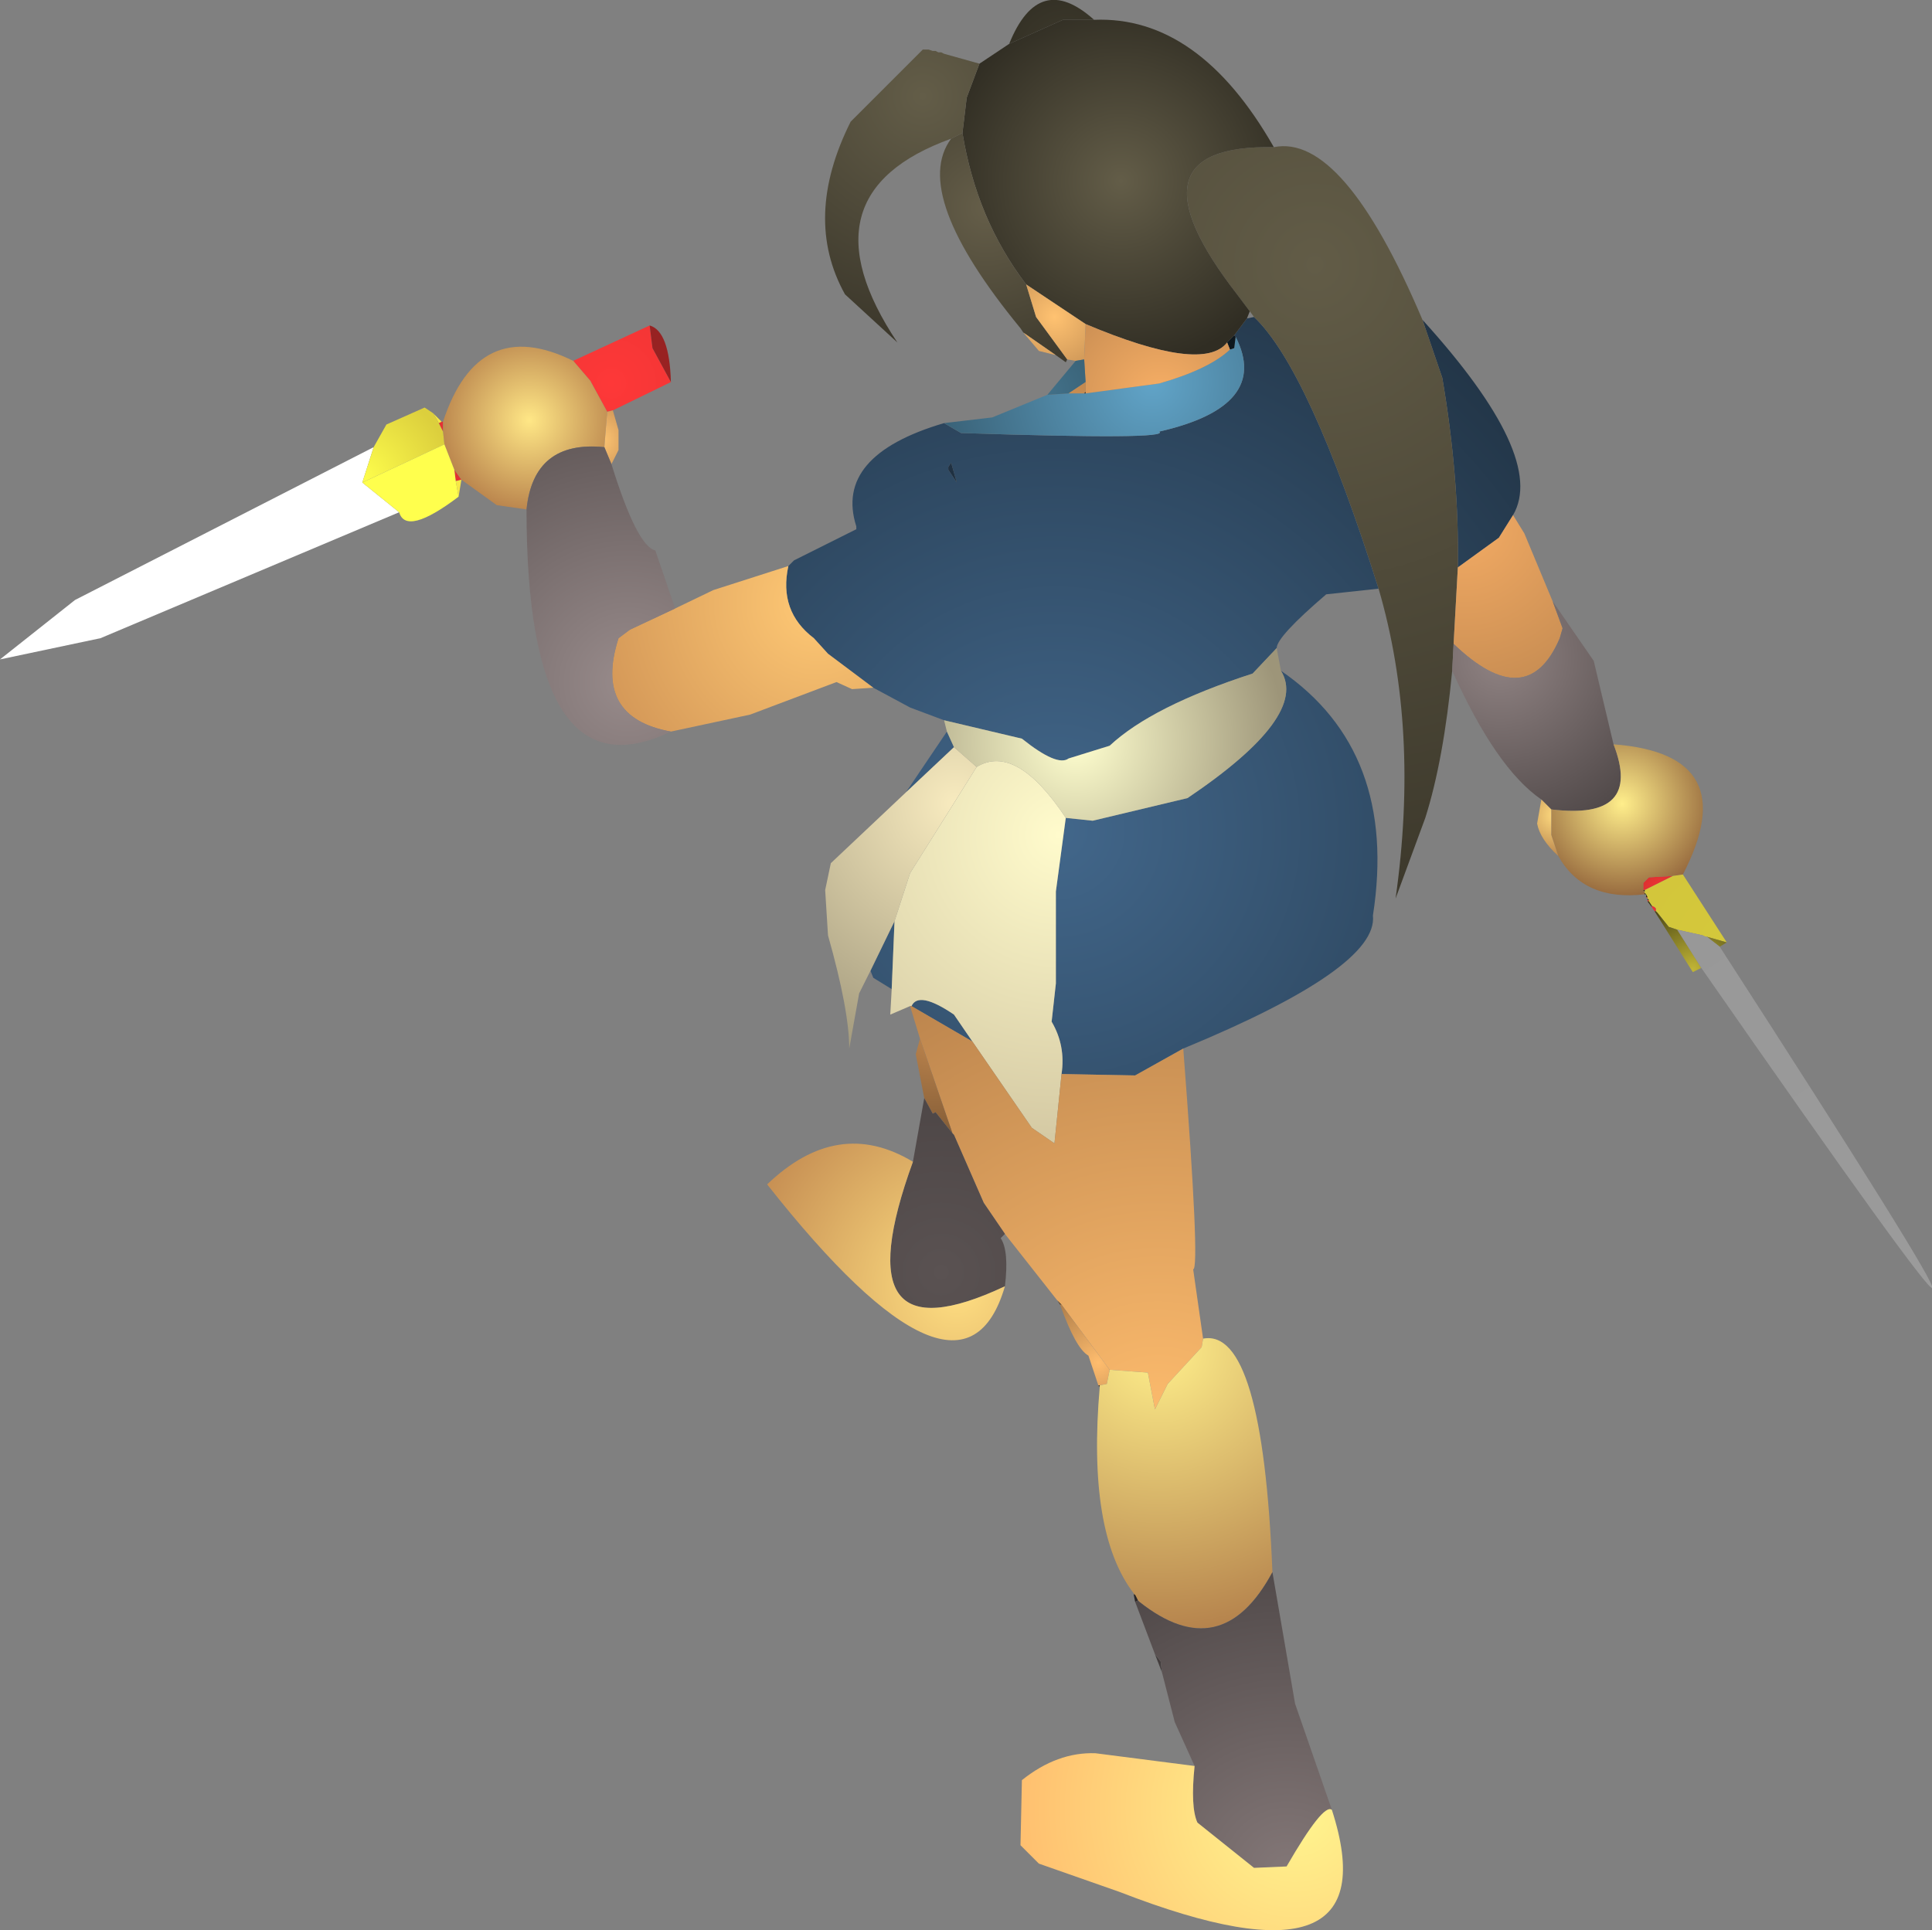 <?xml version="1.0" encoding="UTF-8" standalone="no"?>
<svg xmlns:ffdec="https://www.free-decompiler.com/flash" xmlns:xlink="http://www.w3.org/1999/xlink" ffdec:objectType="shape" height="68.2px" width="68.25px" xmlns="http://www.w3.org/2000/svg">
  <rect width="100%" height="100%" fill="#808080" stroke="none"/>
  <g transform="matrix(1.0, 0.0, 0.0, 1.0, 49.2, 59.05)">
    <path d="M2.3 -39.0 Q2.35 -42.2 1.75 -45.7 L1.05 -47.75 Q5.45 -42.9 4.25 -40.85 L3.75 -40.05 2.3 -39.0 M-4.9 -47.85 Q-2.95 -46.0 -0.5 -38.25 L-2.35 -38.05 Q-4.1 -36.55 -4.1 -36.15 L-4.95 -35.25 Q-8.5 -34.1 -10.0 -32.7 L-11.45 -32.25 Q-11.85 -31.95 -13.1 -32.95 L-15.85 -33.6 -17.05 -34.05 -18.35 -34.75 -19.95 -35.95 -20.45 -36.5 Q-21.7 -37.45 -21.35 -39.05 L-21.15 -39.25 -18.95 -40.35 -18.95 -40.45 Q-19.75 -42.95 -15.85 -44.1 L-15.25 -43.75 Q-7.8 -43.5 -8.25 -43.8 -4.3 -44.7 -5.55 -47.15 L-5.6 -47.2 -5.15 -47.8 -4.9 -47.85 M-3.95 -35.35 Q0.2 -32.5 -0.7 -26.7 -0.5 -24.85 -7.4 -22.0 L-9.1 -21.05 -11.7 -21.1 Q-11.55 -22.1 -12.05 -22.95 L-11.9 -24.3 -11.9 -27.55 -11.55 -30.15 -10.6 -30.05 -7.25 -30.85 Q-2.95 -33.75 -3.95 -35.35 M-17.7 -24.1 L-18.35 -24.5 -18.45 -24.75 -17.6 -26.5 -17.7 -24.1 M-17.2 -31.05 L-15.75 -33.2 -15.5 -32.65 -17.2 -31.05 M-15.7 -42.45 L-15.4 -42.0 -15.6 -42.7 -15.7 -42.55 -15.7 -42.45 M-14.85 -22.25 L-17.0 -23.5 Q-16.75 -24.05 -15.5 -23.2 L-14.85 -22.25" fill="url(#gradient0)" fill-rule="evenodd" stroke="none"/>
    <path d="M1.05 -47.75 L1.75 -45.7 Q2.35 -42.2 2.3 -39.0 L2.15 -36.3 2.1 -35.35 Q1.8 -32.2 1.15 -30.15 L0.1 -27.3 Q0.95 -33.3 -0.5 -38.25 -2.95 -46.0 -4.9 -47.85 L-5.05 -48.05 -5.5 -48.65 Q-9.6 -53.95 -4.2 -53.85 -1.75 -54.35 1.05 -47.75" fill="url(#gradient1)" fill-rule="evenodd" stroke="none"/>
    <path d="M2.15 -36.3 L2.3 -39.0 3.75 -40.05 4.25 -40.85 4.65 -40.2 5.65 -37.8 6.0 -36.85 5.9 -36.5 Q4.75 -33.8 2.15 -36.3" fill="url(#gradient2)" fill-rule="evenodd" stroke="none"/>
    <path d="M2.1 -35.35 L2.15 -36.3 Q4.75 -33.8 5.9 -36.5 L6.0 -36.85 5.65 -37.8 7.1 -35.7 7.8 -32.75 Q8.85 -30.05 5.6 -30.45 L5.25 -30.8 Q3.65 -31.9 2.1 -35.35" fill="url(#gradient3)" fill-rule="evenodd" stroke="none"/>
    <path d="M9.25 -26.85 L9.15 -27.0 9.15 -27.05 9.25 -27.0 9.3 -26.95 9.3 -26.85 9.25 -26.85 M9.0 -27.2 L9.0 -27.25 9.05 -27.25 9.05 -27.2 9.0 -27.2 M9.0 -27.3 L8.95 -27.35 9.0 -27.35 9.0 -27.3 M8.85 -27.6 L8.85 -27.85 9.05 -28.05 9.9 -28.1 8.9 -27.6 8.85 -27.6" fill="url(#gradient4)" fill-rule="evenodd" stroke="none"/>
    <path d="M7.8 -32.75 Q12.45 -32.4 10.25 -28.15 L9.9 -28.1 9.05 -28.05 8.85 -27.85 8.85 -27.6 8.9 -27.55 8.9 -27.5 8.9 -27.45 Q6.75 -27.2 5.85 -28.8 L5.6 -29.55 5.6 -30.45 Q8.85 -30.05 7.8 -32.75" fill="url(#gradient5)" fill-rule="evenodd" stroke="none"/>
    <path d="M5.85 -28.8 Q5.2 -29.4 5.1 -29.95 L5.25 -30.8 5.6 -30.45 5.6 -29.55 5.85 -28.8" fill="url(#gradient6)" fill-rule="evenodd" stroke="none"/>
    <path d="M10.25 -28.15 L11.8 -25.75 11.1 -25.95 11.05 -25.95 10.95 -26.0 10.05 -26.2 9.75 -26.3 9.35 -26.8 9.3 -26.85 9.3 -26.95 9.25 -27.0 9.15 -27.05 9.05 -27.2 9.05 -27.25 9.0 -27.3 9.0 -27.35 8.95 -27.45 8.9 -27.5 8.9 -27.55 8.9 -27.6 9.9 -28.1 10.25 -28.15" fill="url(#gradient7)" fill-rule="evenodd" stroke="none"/>
    <path d="M8.95 -27.45 L8.9 -27.45 8.9 -27.5 8.95 -27.45 M8.9 -27.6 L8.9 -27.55 8.85 -27.6 8.9 -27.6" fill="url(#gradient8)" fill-rule="evenodd" stroke="none"/>
    <path d="M11.8 -25.75 L11.55 -25.6 11.1 -25.95 11.8 -25.75 M10.9 -24.85 L10.6 -24.7 9.25 -26.85 9.3 -26.85 9.35 -26.8 9.75 -26.3 10.05 -26.2 10.9 -24.85 M9.15 -27.0 L9.0 -27.2 9.05 -27.2 9.15 -27.05 9.15 -27.0 M9.0 -27.25 L9.0 -27.3 9.05 -27.25 9.0 -27.25 M8.95 -27.35 L8.95 -27.45 9.0 -27.35 8.95 -27.35" fill="url(#gradient9)" fill-rule="evenodd" stroke="none"/>
    <path d="M11.55 -25.6 Q26.9 -1.85 10.9 -24.85 L10.05 -26.2 10.95 -26.0 11.05 -25.95 11.1 -25.95 11.55 -25.6" fill="url(#gradient10)" fill-rule="evenodd" stroke="none"/>
    <path d="M-10.55 -58.35 L-11.65 -58.35 -13.55 -57.5 Q-12.5 -60.1 -10.55 -58.35" fill="url(#gradient11)" fill-rule="evenodd" stroke="none"/>
    <path d="M-4.2 -53.85 Q-9.6 -53.95 -5.5 -48.65 L-5.05 -48.05 -5.15 -47.8 -5.6 -47.2 -5.85 -46.95 Q-6.7 -45.85 -10.85 -47.6 L-12.95 -49.0 Q-14.7 -51.3 -15.2 -54.35 L-15.05 -55.6 -14.6 -56.8 -13.55 -57.5 -11.65 -58.35 -10.55 -58.35 Q-6.85 -58.5 -4.2 -53.85" fill="url(#gradient12)" fill-rule="evenodd" stroke="none"/>
    <path d="M-14.6 -56.8 L-15.05 -55.6 -15.2 -54.35 -15.6 -54.15 Q-21.0 -52.2 -17.5 -46.95 L-19.35 -48.65 Q-20.85 -51.35 -19.15 -54.75 L-16.6 -57.3 -16.4 -57.3 -16.25 -57.25 -16.15 -57.25 -16.05 -57.2 -15.95 -57.2 -15.85 -57.15 -14.6 -56.8" fill="url(#gradient13)" fill-rule="evenodd" stroke="none"/>
    <path d="M-15.2 -54.35 Q-14.7 -51.3 -12.95 -49.0 L-12.6 -47.85 -11.5 -46.35 -11.55 -46.25 -11.9 -46.5 -13.05 -47.3 -13.15 -47.45 Q-17.05 -52.2 -15.6 -54.15 L-15.2 -54.35" fill="url(#gradient14)" fill-rule="evenodd" stroke="none"/>
    <path d="M-35.1 -40.95 L-45.65 -36.5 -49.2 -35.75 -46.55 -37.85 -36.0 -43.25 -36.4 -42.0 -35.1 -40.95" fill="url(#gradient15)" fill-rule="evenodd" stroke="none"/>
    <path d="M-15.85 -44.1 L-14.15 -44.3 -12.2 -45.1 -11.45 -45.15 -10.9 -45.15 -10.85 -45.15 -8.25 -45.5 Q-6.5 -46.0 -5.75 -46.7 L-5.6 -46.75 -5.55 -47.15 Q-4.3 -44.7 -8.25 -43.8 -7.8 -43.5 -15.25 -43.75 L-15.85 -44.1" fill="url(#gradient16)" fill-rule="evenodd" stroke="none"/>
    <path d="M-5.85 -46.95 L-5.6 -47.2 -5.55 -47.15 -5.6 -46.75 -5.75 -46.7 -5.85 -46.95" fill="url(#gradient17)" fill-rule="evenodd" stroke="none"/>
    <path d="M-10.85 -47.6 Q-6.7 -45.85 -5.85 -46.95 L-5.75 -46.7 Q-6.5 -46.0 -8.25 -45.5 L-10.85 -45.15 -10.85 -45.2 -10.85 -45.55 -10.9 -46.35 -10.85 -47.6" fill="url(#gradient18)" fill-rule="evenodd" stroke="none"/>
    <path d="M-12.95 -49.0 L-10.85 -47.6 -10.9 -46.35 -11.2 -46.3 -11.5 -46.35 -12.6 -47.85 -12.95 -49.0 M-11.9 -46.5 L-12.5 -46.65 -13.05 -47.3 -11.9 -46.5" fill="url(#gradient19)" fill-rule="evenodd" stroke="none"/>
    <path d="M-12.2 -45.1 L-11.2 -46.3 -10.9 -46.35 -10.85 -45.55 -11.45 -45.15 -12.2 -45.1" fill="url(#gradient20)" fill-rule="evenodd" stroke="none"/>
    <path d="M-10.9 -45.15 L-11.45 -45.15 -10.85 -45.55 -10.85 -45.2 -10.9 -45.15" fill="url(#gradient21)" fill-rule="evenodd" stroke="none"/>
    <path d="M-10.85 -45.15 L-10.9 -45.15 -10.85 -45.2 -10.85 -45.15" fill="url(#gradient22)" fill-rule="evenodd" stroke="none"/>
    <path d="M-15.7 -42.45 L-15.7 -42.55 -15.6 -42.7 -15.4 -42.0 -15.7 -42.45" fill="url(#gradient23)" fill-rule="evenodd" stroke="none"/>
    <path d="M-4.1 -36.15 L-3.95 -35.35 Q-2.95 -33.75 -7.25 -30.85 L-10.6 -30.05 -11.55 -30.15 Q-13.3 -32.8 -14.7 -31.95 L-15.5 -32.65 -15.75 -33.2 -15.85 -33.6 -13.1 -32.95 Q-11.85 -31.95 -11.45 -32.25 L-10.0 -32.7 Q-8.5 -34.1 -4.95 -35.25 L-4.1 -36.15" fill="url(#gradient24)" fill-rule="evenodd" stroke="none"/>
    <path d="M-25.35 -37.55 L-24.0 -38.2 -21.35 -39.05 Q-21.7 -37.45 -20.45 -36.5 L-19.95 -35.95 -18.35 -34.75 -19.1 -34.7 -19.65 -34.95 -22.7 -33.8 -25.5 -33.2 Q-28.25 -33.7 -27.35 -36.5 L-26.95 -36.8 -25.35 -37.55" fill="url(#gradient25)" fill-rule="evenodd" stroke="none"/>
    <path d="M-18.45 -24.75 L-18.85 -23.95 -19.2 -22.0 Q-19.2 -23.35 -19.95 -26.0 L-20.05 -27.6 -19.85 -28.55 -17.2 -31.05 -15.5 -32.65 -14.7 -31.95 -17.05 -28.2 -17.6 -26.5 -18.45 -24.75" fill="url(#gradient26)" fill-rule="evenodd" stroke="none"/>
    <path d="M-17.05 -23.5 L-17.75 -23.2 -17.7 -24.1 -17.6 -26.5 -17.05 -28.2 -14.7 -31.95 Q-13.3 -32.8 -11.55 -30.15 L-11.9 -27.55 -11.9 -24.3 -12.05 -22.95 Q-11.55 -22.1 -11.7 -21.1 L-11.95 -18.65 -12.75 -19.2 -14.85 -22.25 -15.5 -23.2 Q-16.75 -24.05 -17.0 -23.5 L-17.05 -23.5" fill="url(#gradient27)" fill-rule="evenodd" stroke="none"/>
    <path d="M-33.6 -44.15 L-33.55 -44.15 -33.55 -43.8 -33.7 -44.1 -33.6 -44.15 M-28.95 -46.3 L-26.25 -47.55 -26.15 -46.75 -25.5 -45.55 -27.55 -44.55 -27.75 -44.5 -28.35 -45.6 -28.95 -46.3 M-33.15 -42.45 L-32.9 -42.1 -33.1 -42.05 -33.15 -42.45" fill="url(#gradient28)" fill-rule="evenodd" stroke="none"/>
    <path d="M-26.25 -47.55 Q-25.55 -47.35 -25.5 -45.55 L-26.15 -46.75 -26.25 -47.55" fill="url(#gradient29)" fill-rule="evenodd" stroke="none"/>
    <path d="M-33.55 -44.15 Q-32.3 -47.95 -28.95 -46.3 L-28.35 -45.6 -27.75 -44.5 -27.85 -43.25 Q-30.35 -43.5 -30.6 -41.05 L-31.65 -41.2 -32.9 -42.1 -33.15 -42.45 -33.5 -43.35 -33.55 -43.8 -33.55 -44.15" fill="url(#gradient30)" fill-rule="evenodd" stroke="none"/>
    <path d="M-27.55 -44.55 L-27.35 -43.85 -27.35 -43.15 -27.6 -42.65 -27.85 -43.25 -27.75 -44.5 -27.55 -44.55" fill="url(#gradient31)" fill-rule="evenodd" stroke="none"/>
    <path d="M-27.6 -42.65 Q-26.7 -39.75 -26.05 -39.6 L-25.35 -37.55 -26.95 -36.8 -27.35 -36.5 Q-28.25 -33.7 -25.5 -33.2 -30.6 -30.75 -30.6 -41.05 -30.35 -43.5 -27.85 -43.25 L-27.6 -42.65" fill="url(#gradient32)" fill-rule="evenodd" stroke="none"/>
    <path d="M-33.9 -44.45 L-33.6 -44.15 -33.7 -44.1 -33.9 -44.45 M-32.9 -42.1 L-33.0 -41.5 -33.1 -42.05 -32.9 -42.1" fill="url(#gradient33)" fill-rule="evenodd" stroke="none"/>
    <path d="M-36.0 -43.25 L-35.55 -44.05 -34.2 -44.65 -33.9 -44.45 -33.7 -44.1 -33.55 -43.8 -33.5 -43.35 -36.4 -42.0 -36.0 -43.25" fill="url(#gradient34)" fill-rule="evenodd" stroke="none"/>
    <path d="M-33.0 -41.5 Q-34.85 -40.1 -35.1 -40.95 L-36.4 -42.0 -33.5 -43.35 -33.15 -42.45 -33.1 -42.05 -33.0 -41.5" fill="url(#gradient35)" fill-rule="evenodd" stroke="none"/>
    <path d="M-7.4 -22.0 Q-6.8 -14.2 -7.05 -14.2 L-6.7 -11.75 -6.75 -11.45 -7.95 -10.15 -8.4 -9.25 -8.65 -10.55 -10.0 -10.65 -11.7 -12.95 -11.85 -13.1 -13.7 -15.45 -14.45 -16.55 -15.5 -18.95 -15.55 -19.0 -16.7 -22.35 -17.05 -23.5 -17.0 -23.5 -14.85 -22.25 -12.75 -19.2 -11.95 -18.65 -11.7 -21.1 -9.1 -21.05 -7.4 -22.0" fill="url(#gradient36)" fill-rule="evenodd" stroke="none"/>
    <path d="M-16.55 -20.25 L-16.85 -21.8 -16.7 -22.35 -15.55 -19.0 -16.15 -19.75 -16.25 -19.7 -16.55 -20.25" fill="url(#gradient37)" fill-rule="evenodd" stroke="none"/>
    <path d="M-13.7 -15.45 L-13.85 -15.3 Q-13.55 -14.85 -13.7 -13.6 -19.55 -10.85 -16.95 -18.0 L-16.55 -20.25 -16.25 -19.7 -16.15 -19.75 -15.55 -19.0 -15.5 -18.95 -14.45 -16.55 -13.7 -15.45" fill="url(#gradient38)" fill-rule="evenodd" stroke="none"/>
    <path d="M-11.75 -12.95 L-11.85 -13.1 -11.7 -12.95 -11.75 -12.95" fill="url(#gradient39)" fill-rule="evenodd" stroke="none"/>
    <path d="M-10.4 -10.1 L-10.75 -11.15 Q-11.2 -11.4 -11.75 -12.95 L-11.7 -12.95 -10.0 -10.65 -10.1 -10.15 -10.35 -10.1 -10.4 -10.1" fill="url(#gradient40)" fill-rule="evenodd" stroke="none"/>
    <path d="M-13.7 -13.6 Q-15.2 -8.45 -22.1 -17.2 -19.6 -19.6 -16.95 -18.0 -19.55 -10.85 -13.7 -13.6" fill="url(#gradient41)" fill-rule="evenodd" stroke="none"/>
    <path d="M-9.15 -2.7 L-9.15 -2.75 -9.1 -2.7 -9.15 -2.7 M-10.35 -10.05 L-10.4 -10.1 -10.35 -10.1 -10.35 -10.05" fill="url(#gradient42)" fill-rule="evenodd" stroke="none"/>
    <path d="M-6.7 -11.75 Q-4.6 -12.15 -4.25 -3.5 -6.05 -0.15 -8.95 -2.45 L-9.0 -2.5 -9.1 -2.7 -9.15 -2.75 Q-10.8 -4.9 -10.35 -10.05 L-10.35 -10.1 -10.1 -10.15 -10.0 -10.65 -8.65 -10.55 -8.4 -9.25 -7.95 -10.15 -6.75 -11.45 -6.7 -11.75" fill="url(#gradient43)" fill-rule="evenodd" stroke="none"/>
    <path d="M-8.15 0.05 L-8.4 -0.6 -8.2 -0.35 -8.15 0.05 M-9.1 -2.45 L-9.15 -2.7 -9.1 -2.7 -9.0 -2.5 -9.1 -2.45" fill="url(#gradient44)" fill-rule="evenodd" stroke="none"/>
    <path d="M-4.25 -3.5 L-3.45 1.15 -2.15 4.9 Q-2.45 4.65 -3.75 6.9 L-4.9 6.95 -6.9 5.35 Q-7.15 4.8 -7.0 3.35 L-7.7 1.8 -8.15 0.05 -8.2 -0.35 -8.4 -0.6 -9.1 -2.45 -9.0 -2.5 -8.95 -2.45 Q-6.05 -0.15 -4.25 -3.5" fill="url(#gradient45)" fill-rule="evenodd" stroke="none"/>
    <path d="M-2.15 4.9 Q0.0 11.55 -9.65 7.8 L-12.5 6.8 -13.15 6.15 -13.1 3.85 Q-11.85 2.85 -10.5 2.9 L-7.0 3.35 Q-7.15 4.8 -6.9 5.35 L-4.9 6.95 -3.75 6.9 Q-2.45 4.65 -2.15 4.9" fill="url(#gradient46)" fill-rule="evenodd" stroke="none"/>
  </g>
  <defs>
    <radialGradient cx="0" cy="0" gradientTransform="matrix(0.027, 0.0, 0.0, 0.027, -11.9, -29.7)" gradientUnits="userSpaceOnUse" id="gradient0" r="819.2" spreadMethod="pad">
      <stop offset="0.0" stop-color="#42678b"/>
      <stop offset="1.0" stop-color="#223547"/>
    </radialGradient>
    <radialGradient cx="0" cy="0" gradientTransform="matrix(0.027, 0.0, 0.0, 0.027, -2.75, -49.7)" gradientUnits="userSpaceOnUse" id="gradient1" r="819.2" spreadMethod="pad">
      <stop offset="0.0" stop-color="#625c47"/>
      <stop offset="1.0" stop-color="#3d392c"/>
    </radialGradient>
    <radialGradient cx="0" cy="0" gradientTransform="matrix(0.008, 0.0, 0.0, 0.008, 2.5, -40.55)" gradientUnits="userSpaceOnUse" id="gradient2" r="819.2" spreadMethod="pad">
      <stop offset="0.0" stop-color="#f3ab64"/>
      <stop offset="1.0" stop-color="#c58b51"/>
    </radialGradient>
    <radialGradient cx="0" cy="0" gradientTransform="matrix(0.009, 0.0, 0.0, 0.009, 3.8, -35.85)" gradientUnits="userSpaceOnUse" id="gradient3" r="819.2" spreadMethod="pad">
      <stop offset="0.0" stop-color="#908383"/>
      <stop offset="1.0" stop-color="#484141"/>
    </radialGradient>
    <radialGradient cx="0" cy="0" gradientTransform="matrix(0.002, 0.0, 0.0, 0.002, 9.6, -27.4)" gradientUnits="userSpaceOnUse" id="gradient4" r="819.2" spreadMethod="pad">
      <stop offset="0.0" stop-color="#f93737"/>
      <stop offset="1.0" stop-color="#c32b2b"/>
    </radialGradient>
    <radialGradient cx="0" cy="0" gradientTransform="matrix(0.004, 0.0, 0.0, 0.004, 8.1, -30.65)" gradientUnits="userSpaceOnUse" id="gradient5" r="819.2" spreadMethod="pad">
      <stop offset="0.0" stop-color="#ffee8b"/>
      <stop offset="1.0" stop-color="#976a3e"/>
    </radialGradient>
    <radialGradient cx="0" cy="0" gradientTransform="matrix(0.002, 0.0, 0.0, 0.002, 5.75, -30.25)" gradientUnits="userSpaceOnUse" id="gradient6" r="819.2" spreadMethod="pad">
      <stop offset="0.0" stop-color="#ffdb7f"/>
      <stop offset="1.0" stop-color="#b37e49"/>
    </radialGradient>
    <radialGradient cx="0" cy="0" gradientTransform="matrix(0.004, 0.0, 0.0, 0.004, 11.7, -25.85)" gradientUnits="userSpaceOnUse" id="gradient7" r="819.2" spreadMethod="pad">
      <stop offset="0.0" stop-color="#d4c83b"/>
      <stop offset="1.0" stop-color="#d3c63b"/>
    </radialGradient>
    <radialGradient cx="0" cy="0" gradientTransform="matrix(0.002, 0.0, 0.0, 0.002, 8.95, -27.3)" gradientUnits="userSpaceOnUse" id="gradient8" r="819.2" spreadMethod="pad">
      <stop offset="0.0" stop-color="#222009"/>
      <stop offset="1.0" stop-color="#222009"/>
    </radialGradient>
    <radialGradient cx="0" cy="0" gradientTransform="matrix(0.004, 0.0, 0.0, 0.004, 10.6, -24.8)" gradientUnits="userSpaceOnUse" id="gradient9" r="819.2" spreadMethod="pad">
      <stop offset="0.0" stop-color="#c1b536"/>
      <stop offset="1.0" stop-color="#222009"/>
    </radialGradient>
    <radialGradient cx="0" cy="0" gradientTransform="matrix(0.02, 0.0, 0.0, 0.02, 19.0, -13.65)" gradientUnits="userSpaceOnUse" id="gradient10" r="819.2" spreadMethod="pad">
      <stop offset="0.0" stop-color="#9b9b9b"/>
      <stop offset="1.0" stop-color="#989898"/>
    </radialGradient>
    <radialGradient cx="0" cy="0" gradientTransform="matrix(0.003, 0.0, 0.0, 0.003, -11.5, -56.95)" gradientUnits="userSpaceOnUse" id="gradient11" r="819.2" spreadMethod="pad">
      <stop offset="0.0" stop-color="#403c2e"/>
      <stop offset="1.0" stop-color="#333025"/>
    </radialGradient>
    <radialGradient cx="0" cy="0" gradientTransform="matrix(0.008, 0.0, 0.0, 0.008, -9.6, -52.65)" gradientUnits="userSpaceOnUse" id="gradient12" r="819.2" spreadMethod="pad">
      <stop offset="0.0" stop-color="#635d48"/>
      <stop offset="1.0" stop-color="#302d23"/>
    </radialGradient>
    <radialGradient cx="0" cy="0" gradientTransform="matrix(0.011, 0.0, 0.0, 0.011, -16.6, -55.65)" gradientUnits="userSpaceOnUse" id="gradient13" r="819.2" spreadMethod="pad">
      <stop offset="0.0" stop-color="#635d48"/>
      <stop offset="1.0" stop-color="#3a362a"/>
    </radialGradient>
    <radialGradient cx="0" cy="0" gradientTransform="matrix(0.007, 0.0, 0.0, 0.007, -14.35, -51.7)" gradientUnits="userSpaceOnUse" id="gradient14" r="819.2" spreadMethod="pad">
      <stop offset="0.0" stop-color="#655e49"/>
      <stop offset="1.0" stop-color="#3f3b2e"/>
    </radialGradient>
    <radialGradient cx="0" cy="0" gradientTransform="matrix(0.02, 0.0, 0.0, 0.02, -33.9, -41.5)" gradientUnits="userSpaceOnUse" id="gradient15" r="819.2" spreadMethod="pad">
      <stop offset="0.0" stop-color="#ffffff"/>
      <stop offset="1.0" stop-color="#ffffff"/>
    </radialGradient>
    <radialGradient cx="0" cy="0" gradientTransform="matrix(0.009, 0.0, 0.0, 0.009, -8.5, -45.55)" gradientUnits="userSpaceOnUse" id="gradient16" r="819.2" spreadMethod="pad">
      <stop offset="0.0" stop-color="#61a4c8"/>
      <stop offset="1.0" stop-color="#3a6379"/>
    </radialGradient>
    <radialGradient cx="0" cy="0" gradientTransform="matrix(0.001, 0.0, 0.0, 0.001, -5.55, -47.05)" gradientUnits="userSpaceOnUse" id="gradient17" r="819.2" spreadMethod="pad">
      <stop offset="0.0" stop-color="#0e181e"/>
      <stop offset="1.0" stop-color="#0e181e"/>
    </radialGradient>
    <radialGradient cx="0" cy="0" gradientTransform="matrix(0.006, 0.0, 0.0, 0.006, -8.2, -44.9)" gradientUnits="userSpaceOnUse" id="gradient18" r="819.2" spreadMethod="pad">
      <stop offset="0.0" stop-color="#f9b066"/>
      <stop offset="1.0" stop-color="#c0874f"/>
    </radialGradient>
    <radialGradient cx="0" cy="0" gradientTransform="matrix(0.004, 0.0, 0.0, 0.004, -11.95, -47.85)" gradientUnits="userSpaceOnUse" id="gradient19" r="819.2" spreadMethod="pad">
      <stop offset="0.0" stop-color="#ffc271"/>
      <stop offset="1.0" stop-color="#ad7a47"/>
    </radialGradient>
    <radialGradient cx="0" cy="0" gradientTransform="matrix(0.003, 0.0, 0.0, 0.003, -12.15, -45.3)" gradientUnits="userSpaceOnUse" id="gradient20" r="819.2" spreadMethod="pad">
      <stop offset="0.0" stop-color="#427088"/>
      <stop offset="1.0" stop-color="#365d71"/>
    </radialGradient>
    <radialGradient cx="0" cy="0" gradientTransform="matrix(0.002, 0.0, 0.0, 0.002, -11.35, -44.65)" gradientUnits="userSpaceOnUse" id="gradient21" r="819.2" spreadMethod="pad">
      <stop offset="0.0" stop-color="#ce9154"/>
      <stop offset="1.0" stop-color="#b9834c"/>
    </radialGradient>
    <radialGradient cx="0" cy="0" gradientTransform="matrix(0.004, 0.0, 0.0, 0.004, -10.95, -47.7)" gradientUnits="userSpaceOnUse" id="gradient22" r="819.2" spreadMethod="pad">
      <stop offset="0.0" stop-color="#261b10"/>
      <stop offset="1.0" stop-color="#261b10"/>
    </radialGradient>
    <radialGradient cx="0" cy="0" gradientTransform="matrix(8.0E-4, 0.0, 0.0, 8.0E-4, -15.8, -42.65)" gradientUnits="userSpaceOnUse" id="gradient23" r="819.2" spreadMethod="pad">
      <stop offset="0.0" stop-color="#203142"/>
      <stop offset="1.0" stop-color="#1f3142"/>
    </radialGradient>
    <radialGradient cx="0" cy="0" gradientTransform="matrix(0.009, 0.0, 0.0, 0.009, -11.2, -32.85)" gradientUnits="userSpaceOnUse" id="gradient24" r="819.2" spreadMethod="pad">
      <stop offset="0.0" stop-color="#ffffcf"/>
      <stop offset="1.0" stop-color="#9d9579"/>
    </radialGradient>
    <radialGradient cx="0" cy="0" gradientTransform="matrix(0.011, 0.0, 0.0, 0.011, -20.3, -37.75)" gradientUnits="userSpaceOnUse" id="gradient25" r="819.2" spreadMethod="pad">
      <stop offset="0.0" stop-color="#ffc975"/>
      <stop offset="1.0" stop-color="#cf9254"/>
    </radialGradient>
    <radialGradient cx="0" cy="0" gradientTransform="matrix(0.011, 0.0, 0.0, 0.011, -15.45, -30.65)" gradientUnits="userSpaceOnUse" id="gradient26" r="819.2" spreadMethod="pad">
      <stop offset="0.0" stop-color="#f8ebbf"/>
      <stop offset="1.0" stop-color="#a69d80"/>
    </radialGradient>
    <radialGradient cx="0" cy="0" gradientTransform="matrix(0.013, 0.0, 0.0, 0.013, -11.8, -29.55)" gradientUnits="userSpaceOnUse" id="gradient27" r="819.2" spreadMethod="pad">
      <stop offset="0.0" stop-color="#fffbcc"/>
      <stop offset="1.0" stop-color="#d5caa4"/>
    </radialGradient>
    <radialGradient cx="0" cy="0" gradientTransform="matrix(0.009, 0.0, 0.0, 0.009, -27.6, -45.5)" gradientUnits="userSpaceOnUse" id="gradient28" r="819.2" spreadMethod="pad">
      <stop offset="0.0" stop-color="#fe3838"/>
      <stop offset="1.0" stop-color="#df3131"/>
    </radialGradient>
    <radialGradient cx="0" cy="0" gradientTransform="matrix(0.003, 0.0, 0.0, 0.003, -25.55, -45.65)" gradientUnits="userSpaceOnUse" id="gradient29" r="819.2" spreadMethod="pad">
      <stop offset="0.0" stop-color="#982222"/>
      <stop offset="1.0" stop-color="#972222"/>
    </radialGradient>
    <radialGradient cx="0" cy="0" gradientTransform="matrix(0.004, 0.0, 0.0, 0.004, -30.5, -44.2)" gradientUnits="userSpaceOnUse" id="gradient30" r="819.2" spreadMethod="pad">
      <stop offset="0.0" stop-color="#ffe786"/>
      <stop offset="1.0" stop-color="#b9834c"/>
    </radialGradient>
    <radialGradient cx="0" cy="0" gradientTransform="matrix(0.002, 0.0, 0.0, 0.002, -28.0, -43.5)" gradientUnits="userSpaceOnUse" id="gradient31" r="819.2" spreadMethod="pad">
      <stop offset="0.0" stop-color="#ffc774"/>
      <stop offset="1.0" stop-color="#c1884f"/>
    </radialGradient>
    <radialGradient cx="0" cy="0" gradientTransform="matrix(0.012, 0.0, 0.0, 0.012, -27.0, -34.95)" gradientUnits="userSpaceOnUse" id="gradient32" r="819.2" spreadMethod="pad">
      <stop offset="0.0" stop-color="#988b8b"/>
      <stop offset="1.0" stop-color="#5e5555"/>
    </radialGradient>
    <radialGradient cx="0" cy="0" gradientTransform="matrix(0.004, 0.0, 0.0, 0.004, -33.1, -41.45)" gradientUnits="userSpaceOnUse" id="gradient33" r="819.2" spreadMethod="pad">
      <stop offset="0.0" stop-color="#f6e745"/>
      <stop offset="1.0" stop-color="#f4e644"/>
    </radialGradient>
    <radialGradient cx="0" cy="0" gradientTransform="matrix(0.004, 0.0, 0.0, 0.004, -36.5, -42.1)" gradientUnits="userSpaceOnUse" id="gradient34" r="819.2" spreadMethod="pad">
      <stop offset="0.0" stop-color="#ffff4c"/>
      <stop offset="1.0" stop-color="#dccf3d"/>
    </radialGradient>
    <radialGradient cx="0" cy="0" gradientTransform="matrix(0.004, 0.0, 0.0, 0.004, -34.65, -40.7)" gradientUnits="userSpaceOnUse" id="gradient35" r="819.2" spreadMethod="pad">
      <stop offset="0.0" stop-color="#ffff4d"/>
      <stop offset="1.0" stop-color="#ffff4d"/>
    </radialGradient>
    <radialGradient cx="0" cy="0" gradientTransform="matrix(0.024, 0.0, 0.0, 0.024, -8.3, -8.15)" gradientUnits="userSpaceOnUse" id="gradient36" r="819.2" spreadMethod="pad">
      <stop offset="0.0" stop-color="#ffbd6e"/>
      <stop offset="1.0" stop-color="#b57f4a"/>
    </radialGradient>
    <radialGradient cx="0" cy="0" gradientTransform="matrix(0.005, 0.0, 0.0, 0.005, -16.25, -22.5)" gradientUnits="userSpaceOnUse" id="gradient37" r="819.2" spreadMethod="pad">
      <stop offset="0.0" stop-color="#bd854e"/>
      <stop offset="1.0" stop-color="#7c5733"/>
    </radialGradient>
    <radialGradient cx="0" cy="0" gradientTransform="matrix(0.008, 0.0, 0.0, 0.008, -15.95, -14.1)" gradientUnits="userSpaceOnUse" id="gradient38" r="819.2" spreadMethod="pad">
      <stop offset="0.0" stop-color="#5a5252"/>
      <stop offset="1.0" stop-color="#4d4646"/>
    </radialGradient>
    <radialGradient cx="0" cy="0" gradientTransform="matrix(0.013, 0.0, 0.0, 0.013, -14.95, -17.6)" gradientUnits="userSpaceOnUse" id="gradient39" r="819.2" spreadMethod="pad">
      <stop offset="0.0" stop-color="#95693d"/>
      <stop offset="1.0" stop-color="#261b10"/>
    </radialGradient>
    <radialGradient cx="0" cy="0" gradientTransform="matrix(0.004, 0.0, 0.0, 0.004, -10.4, -10.9)" gradientUnits="userSpaceOnUse" id="gradient40" r="819.2" spreadMethod="pad">
      <stop offset="0.0" stop-color="#ffbd6e"/>
      <stop offset="1.0" stop-color="#94683d"/>
    </radialGradient>
    <radialGradient cx="0" cy="0" gradientTransform="matrix(0.01, 0.0, 0.0, 0.01, -15.4, -13.55)" gradientUnits="userSpaceOnUse" id="gradient41" r="819.2" spreadMethod="pad">
      <stop offset="0.0" stop-color="#ffdf82"/>
      <stop offset="1.0" stop-color="#c38a50"/>
    </radialGradient>
    <radialGradient cx="0" cy="0" gradientTransform="matrix(0.008, 0.0, 0.0, 0.008, -9.7, -3.8)" gradientUnits="userSpaceOnUse" id="gradient42" r="819.2" spreadMethod="pad">
      <stop offset="0.0" stop-color="#8c633a"/>
      <stop offset="1.0" stop-color="#261b10"/>
    </radialGradient>
    <radialGradient cx="0" cy="0" gradientTransform="matrix(0.013, 0.0, 0.0, 0.013, -8.25, -11.45)" gradientUnits="userSpaceOnUse" id="gradient43" r="819.2" spreadMethod="pad">
      <stop offset="0.0" stop-color="#ffef8b"/>
      <stop offset="1.0" stop-color="#b17d49"/>
    </radialGradient>
    <radialGradient cx="0" cy="0" gradientTransform="matrix(0.006, 0.0, 0.0, 0.006, -8.15, -0.05)" gradientUnits="userSpaceOnUse" id="gradient44" r="819.2" spreadMethod="pad">
      <stop offset="0.0" stop-color="#464040"/>
      <stop offset="1.0" stop-color="#121010"/>
    </radialGradient>
    <radialGradient cx="0" cy="0" gradientTransform="matrix(0.014, 0.0, 0.0, 0.014, -3.75, 7.1)" gradientUnits="userSpaceOnUse" id="gradient45" r="819.2" spreadMethod="pad">
      <stop offset="0.0" stop-color="#837777"/>
      <stop offset="1.0" stop-color="#4e4747"/>
    </radialGradient>
    <radialGradient cx="0" cy="0" gradientTransform="matrix(0.012, 0.0, 0.0, 0.012, -3.45, 4.85)" gradientUnits="userSpaceOnUse" id="gradient46" r="819.2" spreadMethod="pad">
      <stop offset="0.0" stop-color="#fff68f"/>
      <stop offset="1.0" stop-color="#ffbf6f"/>
    </radialGradient>
  </defs>
</svg>

